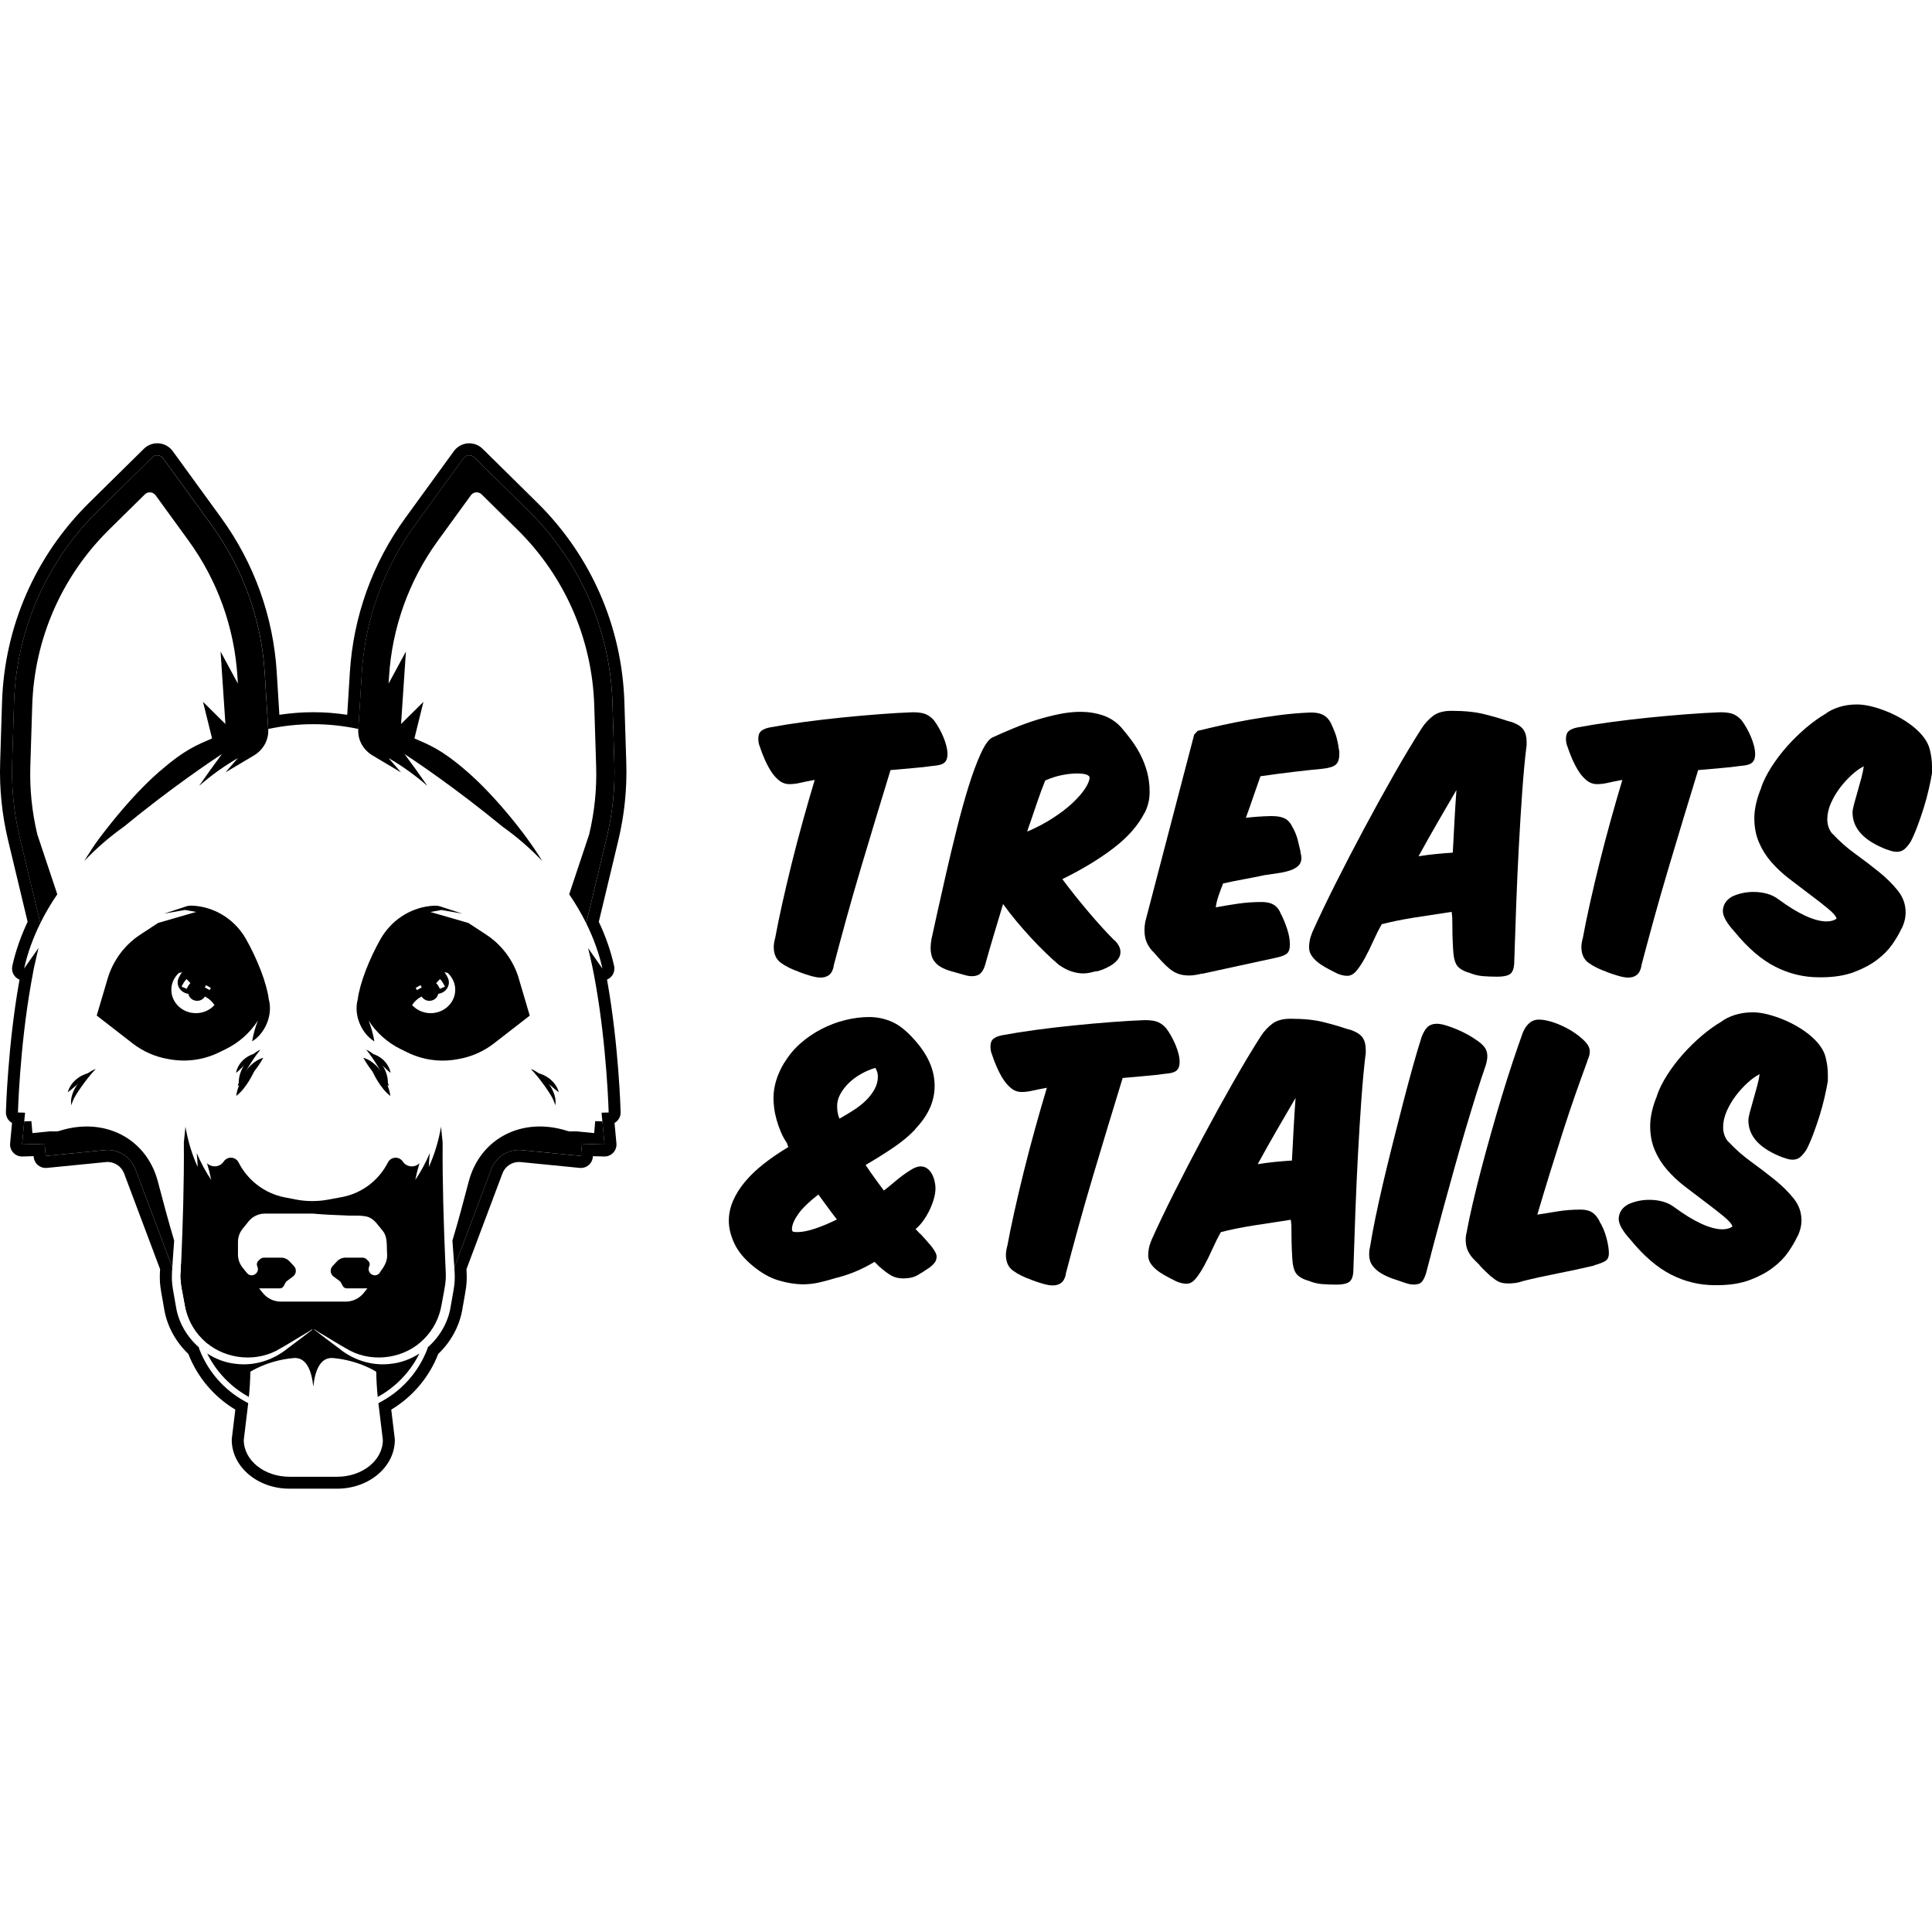 <?xml version="1.0" encoding="UTF-8"?><svg id="Layer_2" xmlns="http://www.w3.org/2000/svg" viewBox="0 0 800 800"><path d="m391.06,315.8c-.85.74-2.44,1.18-4.77,1.34-2.71.39-5.52.7-8.43.93s-5.95.5-9.12.81c-1.94,6.28-3.95,12.88-6.04,19.82-2.09,6.94-4.18,13.91-6.28,20.92-2.09,7.01-4.09,13.97-5.99,20.87-1.9,6.9-3.66,13.45-5.29,19.65l.12-.12c-.39,1.78-1.05,3.02-1.98,3.72-.93.7-2.09,1.05-3.49,1.05-1.09,0-2.44-.23-4.07-.7-1.63-.46-3.25-1.01-4.88-1.63h.12c-3.1-1.08-5.64-2.34-7.61-3.78-1.98-1.43-2.96-3.62-2.96-6.57,0-.93.19-2.17.58-3.72v.12c.7-3.87,1.65-8.52,2.85-13.95,1.2-5.42,2.54-11.1,4.01-17.03,1.47-5.93,3.04-11.9,4.71-17.9,1.67-6,3.27-11.57,4.82-16.68-2.25.39-4.18.78-5.81,1.16-1.63.39-3.18.58-4.65.58-1.63,0-3.08-.52-4.36-1.57-1.28-1.05-2.4-2.34-3.37-3.89-.97-1.55-1.82-3.18-2.56-4.88-.74-1.7-1.34-3.25-1.8-4.65l-.35-1.05v.12c-.31-.93-.46-1.9-.46-2.91,0-1.47.41-2.54,1.22-3.2.81-.66,1.99-1.14,3.54-1.45,4.11-.77,8.74-1.51,13.89-2.21,5.15-.7,10.4-1.32,15.75-1.86,5.35-.54,10.58-1.01,15.69-1.4,5.11-.39,9.72-.66,13.83-.81,2.48,0,4.34.29,5.58.87,1.24.58,2.33,1.42,3.25,2.5.7.93,1.38,1.98,2.04,3.14.66,1.16,1.26,2.38,1.8,3.66.54,1.28.97,2.54,1.28,3.78.31,1.24.46,2.4.46,3.49,0,1.55-.43,2.69-1.28,3.43Z"/><path d="m433.14,394.68c-1.94-1.86-3.93-3.89-5.99-6.1-2.05-2.21-4.09-4.51-6.1-6.92-2.02-2.4-3.91-4.84-5.7-7.32-1.32,4.42-2.6,8.68-3.84,12.79-1.24,4.11-2.44,8.25-3.6,12.44-.46,1.55-1.1,2.71-1.92,3.49-.81.77-2,1.16-3.55,1.16-.93,0-1.9-.16-2.91-.46-1.86-.54-3.64-1.05-5.35-1.51-1.71-.46-3.22-1.06-4.53-1.8-1.32-.74-2.36-1.72-3.14-2.96-.77-1.24-1.16-2.91-1.16-5,0-1.08.12-2.28.35-3.6.54-2.48,1.36-6.18,2.44-11.1,1.08-4.92,2.3-10.35,3.66-16.27,1.36-5.93,2.83-12.07,4.42-18.42,1.59-6.35,3.21-12.21,4.88-17.55,1.67-5.35,3.35-9.88,5.06-13.6,1.7-3.72,3.33-5.93,4.88-6.63,2.87-1.32,5.85-2.62,8.95-3.89,3.1-1.28,6.22-2.4,9.36-3.37,3.14-.97,6.24-1.76,9.3-2.38,3.06-.62,5.99-.93,8.78-.93,3.25,0,6.37.5,9.36,1.51,2.98,1.01,5.56,2.75,7.73,5.23,1.32,1.55,2.65,3.24,4.01,5.06,1.36,1.82,2.6,3.82,3.72,5.99,1.12,2.17,2.03,4.53,2.73,7.09.7,2.56,1.05,5.31,1.05,8.25,0,1.71-.17,3.24-.52,4.59-.35,1.36-.83,2.69-1.45,4.01v-.12c-2.71,5.35-7.03,10.29-12.96,14.82-5.93,4.53-13,8.82-21.21,12.84,1.55,2.09,3.24,4.28,5.06,6.57,1.82,2.29,3.68,4.55,5.58,6.8,1.9,2.25,3.78,4.4,5.64,6.45,1.86,2.05,3.6,3.89,5.23,5.52v-.12c1.7,1.63,2.56,3.29,2.56,5,0,1.16-.41,2.23-1.22,3.2-.81.97-1.78,1.78-2.91,2.44-1.12.66-2.25,1.2-3.37,1.63-1.12.43-2,.68-2.62.75l.12-.12c-.93.23-1.82.45-2.67.64-.85.19-1.78.29-2.79.29-1.47,0-3.06-.27-4.77-.81-1.71-.54-3.49-1.47-5.35-2.79-1.55-1.32-3.29-2.91-5.23-4.77Zm6.74-73.76c-2.25.43-4.61,1.18-7.09,2.27-1.09,2.71-2.15,5.6-3.2,8.66-1.05,3.06-2.15,6.3-3.31,9.71v-.12c-.16.46-.31.93-.46,1.4-.16.46-.31.97-.46,1.51,3.95-1.7,7.54-3.6,10.75-5.7,3.21-2.09,5.93-4.18,8.14-6.28,2.21-2.09,3.91-4.07,5.12-5.93,1.2-1.86,1.8-3.37,1.8-4.53v-.12c-.39-1.01-2.13-1.51-5.23-1.51-1.78,0-3.8.21-6.04.64Z"/><path d="m496.02,302.61c3.1-.77,6.49-1.57,10.17-2.38,3.68-.81,7.52-1.57,11.51-2.27,3.99-.7,8.08-1.32,12.26-1.86,4.18-.54,8.33-.89,12.44-1.05h.58c2.48,0,4.4.5,5.75,1.51,1.36,1.01,2.38,2.52,3.08,4.53v-.12c.77,1.78,1.32,3.25,1.63,4.42.31,1.16.58,2.4.81,3.72l-.12-.12c.31,1.01.46,2.05.46,3.14,0,2.09-.46,3.57-1.39,4.42-.93.85-2.67,1.44-5.23,1.74-4.03.39-8.18.83-12.44,1.34-4.26.5-8.8,1.1-13.6,1.8-.93,2.56-1.9,5.33-2.91,8.31-1.01,2.98-2.05,5.95-3.14,8.89,3.33-.39,6.7-.62,10.11-.7h.81c2.25,0,4.03.35,5.35,1.05,1.32.7,2.4,2.02,3.25,3.95v-.12c.93,1.78,1.59,3.47,1.98,5.06.39,1.59.77,3.2,1.16,4.82l-.12-.12c.31,1.16.46,2.09.46,2.79,0,1.32-.45,2.38-1.34,3.2-.89.81-2.05,1.45-3.49,1.92-1.43.47-3.1.83-5,1.1-1.9.27-3.86.56-5.87.87h.12c-2.95.62-5.81,1.18-8.6,1.69-2.79.51-5.54,1.07-8.25,1.69-.62,1.55-1.24,3.24-1.86,5.06-.62,1.82-1.01,3.43-1.16,4.82,2.94-.54,5.99-1.05,9.12-1.51,3.14-.46,6.45-.7,9.94-.7,2.09,0,3.78.41,5.06,1.22,1.28.81,2.27,2.15,2.96,4.01v-.12c.93,1.86,1.76,3.91,2.5,6.16.74,2.25,1.1,4.38,1.1,6.39,0,1.78-.43,3.02-1.28,3.72-.85.7-2.4,1.28-4.65,1.74-4.96,1.09-10.06,2.19-15.29,3.31-5.23,1.12-10.29,2.23-15.17,3.31l.12-.12c-2.17.54-3.99.81-5.46.81-1.71,0-3.2-.23-4.48-.7-1.28-.47-2.46-1.14-3.54-2.03-1.09-.89-2.19-1.94-3.31-3.14-1.12-1.2-2.34-2.58-3.66-4.13v.12c-1.08-1.16-1.94-2.44-2.56-3.84-.62-1.4-.93-3.1-.93-5.11,0-1.16.12-2.32.35-3.49l20.23-77.42,1.51-1.63Z"/><path d="m601.34,379.91l-.23-2.33c-5.27.78-10.44,1.57-15.52,2.38-5.08.81-9.55,1.73-13.43,2.73-1.24,2.17-2.42,4.52-3.55,7.03-1.12,2.52-2.27,4.84-3.43,6.97-1.16,2.13-2.33,3.89-3.49,5.29-1.16,1.4-2.44,2.09-3.84,2.09-1.24,0-2.6-.31-4.07-.93l-1.39-.7c-1.24-.62-2.48-1.28-3.72-1.98-1.24-.7-2.34-1.45-3.31-2.27-.97-.81-1.76-1.7-2.38-2.67-.62-.97-.93-2.07-.93-3.31,0-.85.1-1.78.29-2.79.19-1.01.56-2.17,1.1-3.49,2.64-5.89,5.83-12.57,9.59-20.05,3.76-7.48,7.71-15.09,11.86-22.84,4.14-7.75,8.29-15.27,12.44-22.55,4.14-7.28,7.96-13.64,11.45-19.06,1.32-2.01,2.89-3.7,4.71-5.06,1.82-1.35,4.32-2.03,7.5-2.03,5.35,0,9.82.45,13.43,1.34,3.6.89,6.76,1.8,9.47,2.73l2.09.58c2.4.85,4.03,1.92,4.88,3.2.85,1.28,1.28,2.93,1.28,4.94v1.28c0,.39-.04.78-.12,1.16v-.12c-.62,5.11-1.18,11.2-1.69,18.25-.5,7.05-.97,14.53-1.39,22.44-.43,7.9-.8,15.98-1.1,24.24-.31,8.25-.58,16.1-.81,23.54,0,2.48-.46,4.18-1.39,5.11-.93.93-2.83,1.39-5.7,1.39-2.17,0-4.18-.08-6.04-.23-1.86-.16-3.8-.66-5.81-1.51l.12.12c-2.4-.78-4.05-1.8-4.94-3.08-.89-1.28-1.41-3.47-1.57-6.57-.23-3.8-.35-8.21-.35-13.25Zm-5.87-39.7c-2.67,4.61-5.37,9.4-8.08,14.36,2.4-.39,4.77-.7,7.09-.93,2.33-.23,4.69-.42,7.09-.58.23-4.42.47-8.79.7-13.14.23-4.34.5-8.6.81-12.79-2.4,4.11-4.94,8.47-7.61,13.08Z"/><path d="m725.49,315.8c-.85.74-2.44,1.18-4.77,1.34-2.71.39-5.52.7-8.43.93s-5.95.5-9.12.81c-1.94,6.28-3.95,12.88-6.04,19.82-2.09,6.94-4.18,13.91-6.28,20.92-2.09,7.01-4.09,13.97-5.99,20.87-1.9,6.9-3.66,13.45-5.29,19.65l.12-.12c-.39,1.78-1.05,3.02-1.98,3.72s-2.09,1.05-3.49,1.05c-1.09,0-2.44-.23-4.07-.7-1.63-.46-3.25-1.01-4.88-1.63h.12c-3.1-1.08-5.64-2.34-7.61-3.78-1.98-1.43-2.96-3.62-2.96-6.57,0-.93.19-2.17.58-3.72v.12c.7-3.87,1.65-8.52,2.85-13.95,1.2-5.42,2.54-11.1,4.01-17.03,1.47-5.93,3.04-11.9,4.71-17.9,1.67-6,3.27-11.57,4.82-16.68-2.25.39-4.18.78-5.81,1.16-1.63.39-3.18.58-4.65.58-1.63,0-3.08-.52-4.36-1.57-1.28-1.05-2.4-2.34-3.37-3.89-.97-1.55-1.82-3.18-2.56-4.88-.74-1.7-1.34-3.25-1.8-4.65l-.35-1.05v.12c-.31-.93-.46-1.9-.46-2.91,0-1.47.41-2.54,1.22-3.2.81-.66,1.99-1.14,3.55-1.45,4.11-.77,8.74-1.51,13.89-2.21,5.15-.7,10.4-1.32,15.75-1.86,5.35-.54,10.58-1.01,15.69-1.4,5.12-.39,9.72-.66,13.83-.81,2.48,0,4.34.29,5.58.87,1.24.58,2.33,1.42,3.25,2.5.7.93,1.38,1.98,2.03,3.14.66,1.16,1.26,2.38,1.8,3.66.54,1.28.97,2.54,1.28,3.78.31,1.24.47,2.4.47,3.49,0,1.55-.43,2.69-1.28,3.43Z"/><path d="m717.35,371.19c2.71-1.24,5.62-1.86,8.72-1.86,2.01,0,3.91.25,5.7.76,1.78.5,3.37,1.3,4.77,2.38,4.11,3.02,7.83,5.29,11.16,6.8,3.33,1.51,6.2,2.27,8.6,2.27,1.78,0,3.18-.39,4.19-1.16-.16-.93-1.36-2.32-3.6-4.18-2.25-1.86-4.88-3.91-7.91-6.16-2.79-2.09-5.54-4.19-8.25-6.28-2.71-2.09-5.13-4.36-7.27-6.8-2.13-2.44-3.84-5.15-5.11-8.14-1.28-2.98-1.92-6.33-1.92-10.06s.97-8.1,2.91-12.67l-.12.12c.93-2.71,2.34-5.56,4.24-8.54,1.9-2.98,4.07-5.85,6.51-8.6,2.44-2.75,5.08-5.33,7.9-7.73,2.83-2.4,5.6-4.38,8.31-5.93l-.23.12c1.4-1.08,3.24-1.99,5.52-2.73,2.29-.74,4.78-1.1,7.5-1.1,1.86,0,3.93.29,6.22.87,2.28.58,4.61,1.38,6.97,2.38,2.36,1.01,4.63,2.21,6.8,3.6,2.17,1.4,4.03,2.87,5.58,4.42,2.4,2.4,3.91,4.84,4.53,7.32.62,2.48.93,4.81.93,6.98v2.91c-.31,1.86-.75,4.07-1.34,6.63-.58,2.56-1.28,5.13-2.09,7.73-.81,2.6-1.69,5.13-2.62,7.61-.93,2.48-1.86,4.61-2.79,6.39-.85,1.32-1.71,2.34-2.56,3.08-.85.74-1.94,1.1-3.25,1.1-1.09,0-2.37-.31-3.84-.93l.12.12c-9.69-3.64-14.53-8.79-14.53-15.46,0-.77.21-1.96.64-3.55.43-1.59.91-3.31,1.45-5.17.54-1.86,1.06-3.74,1.57-5.64.5-1.9.83-3.51.99-4.82-.08.08-.16.12-.23.12l-.12.12c-1.4.7-2.95,1.82-4.65,3.37-1.71,1.55-3.31,3.31-4.82,5.29-1.51,1.98-2.77,4.11-3.78,6.39-1.01,2.29-1.51,4.52-1.51,6.68,0,2.4.74,4.46,2.21,6.16v-.12c2.79,3.02,5.93,5.79,9.42,8.31,3.49,2.52,6.76,5.02,9.82,7.5,3.06,2.48,5.66,5.06,7.79,7.73,2.13,2.67,3.2,5.68,3.2,9.01,0,2.25-.58,4.53-1.74,6.86v-.12c-.93,2.02-2.19,4.17-3.78,6.45-1.59,2.29-3.68,4.42-6.28,6.39-2.6,1.98-5.74,3.66-9.42,5.06-3.68,1.4-8.04,2.13-13.08,2.21h-1.51c-6.35,0-12.4-1.45-18.13-4.36-5.74-2.91-11.35-7.73-16.86-14.47-3.25-3.56-4.88-6.43-4.88-8.6v-.23c.16-2.48,1.39-4.38,3.72-5.7l.23-.12Z"/><path d="m362.11,522.51c-2.56,1.55-5.23,2.91-8.02,4.07s-5.7,2.09-8.72,2.79h.12c-2.02.62-4.13,1.18-6.33,1.69-2.21.5-4.52.76-6.92.76-3.25-.08-6.61-.64-10.05-1.69-3.45-1.05-6.96-3.04-10.52-5.99-3.57-2.94-6.1-6.04-7.61-9.3-1.51-3.25-2.27-6.35-2.27-9.3s.6-5.68,1.8-8.43c1.2-2.75,2.89-5.41,5.06-7.96,2.17-2.56,4.77-5.02,7.79-7.38,3.02-2.36,6.35-4.63,10-6.8-.31-.77-.51-1.32-.58-1.63-1.01-1.47-1.86-3.04-2.56-4.71-.7-1.67-1.28-3.33-1.74-5-.46-1.67-.8-3.25-.99-4.77-.19-1.51-.29-2.89-.29-4.13,0-4.96,1.55-9.96,4.65-15v.12c1.7-2.87,3.87-5.46,6.51-7.79,2.63-2.33,5.52-4.3,8.66-5.93s6.41-2.87,9.82-3.72c3.41-.85,6.74-1.28,10-1.28s6.39.66,9.42,1.98c3.02,1.32,6.16,3.84,9.42,7.56,5.5,6.12,8.25,12.44,8.25,18.95s-2.71,12.36-8.14,18.02h.12c-2.48,2.64-5.56,5.19-9.24,7.67-3.68,2.48-7.46,4.84-11.33,7.09,1.24,1.86,2.48,3.64,3.72,5.35,1.24,1.71,2.52,3.45,3.84,5.23,1.24-.93,2.54-1.98,3.89-3.14,1.35-1.16,2.71-2.25,4.07-3.25,1.36-1.01,2.65-1.86,3.89-2.56,1.24-.7,2.36-1.05,3.37-1.05s1.9.27,2.67.81c.77.54,1.41,1.26,1.92,2.15.5.89.89,1.88,1.16,2.96.27,1.09.41,2.13.41,3.14,0,1.39-.23,2.89-.7,4.48-.46,1.59-1.09,3.18-1.86,4.77-.78,1.59-1.67,3.06-2.67,4.42-1.01,1.36-2.02,2.42-3.02,3.2l1.98,2.09v-.12c.77.85,1.55,1.71,2.32,2.56.77.85,1.49,1.69,2.15,2.5.66.81,1.2,1.61,1.63,2.38.42.78.64,1.43.64,1.98,0,1.01-.29,1.88-.87,2.62-.58.74-1.42,1.49-2.5,2.27l.12-.12c-1.55,1.09-3.1,2.07-4.65,2.96-1.55.89-3.53,1.34-5.93,1.34-1.78,0-3.37-.37-4.77-1.1-1.39-.74-3.18-2.07-5.35-4.01l-1.74-1.74Zm-24.93-13.66c2.75-.89,5.87-2.19,9.36-3.89-1.39-1.78-2.69-3.51-3.89-5.17-1.2-1.67-2.46-3.39-3.78-5.17-3.8,2.95-6.53,5.58-8.2,7.9-1.67,2.33-2.58,4.34-2.73,6.04v.23c0,.7.15,1.1.46,1.22.31.12.93.17,1.86.17,1.86,0,4.16-.44,6.92-1.34Zm9.65-48.36c.12.89.37,1.8.76,2.73,1.94-1.08,3.87-2.25,5.81-3.49,1.94-1.24,3.64-2.58,5.11-4.01,1.47-1.43,2.67-2.98,3.6-4.65.93-1.67,1.4-3.43,1.4-5.29,0-1.24-.35-2.44-1.05-3.6-2.09.62-4.09,1.47-5.99,2.56-1.9,1.09-3.57,2.32-5,3.72-1.43,1.39-2.6,2.91-3.49,4.53-.89,1.63-1.34,3.25-1.34,4.88,0,.85.06,1.73.17,2.62Z"/><path d="m487.19,443.29c-.85.74-2.44,1.18-4.77,1.34-2.71.39-5.52.7-8.43.93s-5.95.5-9.12.81c-1.94,6.28-3.95,12.88-6.04,19.82-2.09,6.94-4.18,13.91-6.28,20.92-2.09,7.01-4.09,13.97-5.99,20.87-1.9,6.9-3.66,13.45-5.29,19.64l.12-.12c-.39,1.78-1.05,3.02-1.98,3.72-.93.7-2.09,1.05-3.49,1.05-1.09,0-2.44-.23-4.07-.7-1.63-.47-3.25-1.01-4.88-1.63h.12c-3.1-1.08-5.64-2.34-7.61-3.78-1.98-1.43-2.96-3.62-2.96-6.57,0-.93.19-2.17.58-3.72v.12c.7-3.87,1.65-8.52,2.85-13.95,1.2-5.42,2.54-11.1,4.01-17.03,1.47-5.93,3.04-11.89,4.71-17.9,1.67-6,3.27-11.57,4.82-16.68-2.25.39-4.18.78-5.81,1.16-1.63.39-3.18.58-4.65.58-1.63,0-3.08-.52-4.36-1.57-1.28-1.05-2.4-2.34-3.37-3.89-.97-1.55-1.82-3.18-2.56-4.88-.74-1.7-1.34-3.25-1.8-4.65l-.35-1.05v.12c-.31-.93-.46-1.9-.46-2.91,0-1.47.41-2.54,1.22-3.2.81-.66,1.99-1.14,3.54-1.45,4.11-.77,8.74-1.51,13.89-2.21,5.15-.7,10.4-1.32,15.75-1.86,5.35-.54,10.58-1.01,15.69-1.4,5.11-.39,9.72-.66,13.83-.81,2.48,0,4.34.29,5.58.87,1.24.58,2.33,1.42,3.25,2.5.7.93,1.38,1.98,2.04,3.14.66,1.16,1.26,2.38,1.8,3.66.54,1.28.97,2.54,1.28,3.78.31,1.24.46,2.4.46,3.49,0,1.55-.43,2.69-1.28,3.43Z"/><path d="m534.73,507.4l-.23-2.32c-5.27.78-10.44,1.57-15.52,2.38-5.08.81-9.55,1.73-13.43,2.73-1.24,2.17-2.42,4.52-3.54,7.03-1.12,2.52-2.27,4.84-3.43,6.97-1.16,2.13-2.33,3.89-3.49,5.29s-2.44,2.09-3.84,2.09c-1.24,0-2.6-.31-4.07-.93l-1.4-.7c-1.24-.62-2.48-1.28-3.72-1.98-1.24-.7-2.34-1.45-3.31-2.27-.97-.81-1.76-1.7-2.38-2.67-.62-.97-.93-2.07-.93-3.31,0-.85.1-1.78.29-2.79.19-1.01.56-2.17,1.1-3.49,2.63-5.89,5.83-12.57,9.59-20.05,3.76-7.48,7.71-15.09,11.86-22.84,4.14-7.75,8.29-15.27,12.44-22.55,4.15-7.28,7.96-13.64,11.45-19.06,1.32-2.01,2.89-3.7,4.71-5.06,1.82-1.36,4.32-2.03,7.5-2.03,5.35,0,9.82.45,13.43,1.34,3.6.89,6.76,1.8,9.47,2.73l2.09.58c2.4.85,4.03,1.92,4.88,3.2.85,1.28,1.28,2.93,1.28,4.94v1.28c0,.39-.04.78-.12,1.16v-.12c-.62,5.12-1.18,11.2-1.69,18.25-.5,7.05-.97,14.53-1.39,22.44-.43,7.9-.8,15.98-1.1,24.24-.31,8.25-.58,16.1-.81,23.54,0,2.48-.47,4.18-1.4,5.11-.93.93-2.83,1.4-5.7,1.4-2.17,0-4.18-.08-6.04-.23-1.86-.16-3.8-.66-5.81-1.51l.12.12c-2.4-.78-4.05-1.8-4.94-3.08-.89-1.28-1.42-3.47-1.57-6.57-.23-3.8-.35-8.21-.35-13.25Zm-5.87-39.7c-2.67,4.61-5.37,9.4-8.08,14.36,2.4-.39,4.77-.7,7.09-.93s4.69-.43,7.09-.58c.23-4.42.46-8.79.7-13.14.23-4.34.5-8.6.81-12.79-2.4,4.11-4.94,8.47-7.61,13.08Z"/><path d="m611.57,430.79c1.55,1.09,2.65,2.11,3.31,3.08.66.97.99,2.11.99,3.43,0,1.16-.23,2.48-.7,3.95-1.16,3.33-2.44,7.23-3.84,11.68-1.39,4.46-2.85,9.22-4.36,14.3-1.51,5.08-3.02,10.33-4.53,15.75-1.51,5.43-2.98,10.75-4.42,15.98-1.44,5.23-2.79,10.27-4.07,15.11-1.28,4.84-2.42,9.2-3.43,13.08-.54,1.71-1.14,2.92-1.8,3.66-.66.74-1.76,1.1-3.31,1.1-.39,0-.85-.04-1.39-.12-.54-.08-1.16-.23-1.86-.46-1.86-.62-3.68-1.24-5.46-1.86-1.78-.62-3.41-1.38-4.88-2.27-1.47-.89-2.65-1.96-3.54-3.2-.89-1.24-1.34-2.75-1.34-4.53,0-.77.04-1.41.12-1.92.08-.5.19-1.1.35-1.8.46-3.02,1.16-6.8,2.09-11.33.93-4.53,2.02-9.43,3.25-14.71,1.24-5.27,2.58-10.75,4.01-16.45,1.43-5.7,2.85-11.24,4.24-16.62,1.39-5.39,2.75-10.44,4.07-15.17,1.32-4.73,2.52-8.76,3.6-12.09.77-2.01,1.63-3.43,2.56-4.24s2.17-1.22,3.72-1.22c1.01,0,2.23.21,3.66.64,1.43.43,2.94.97,4.53,1.63,1.59.66,3.12,1.39,4.59,2.21,1.47.81,2.79,1.65,3.95,2.5l-.12-.12Z"/><path d="m660.16,524.02c-4.88,1.16-9.9,2.25-15.05,3.25-5.15,1.01-10.05,2.09-14.71,3.25h.12c-1.16.39-2.23.64-3.2.76-.97.12-1.88.17-2.73.17-1.78,0-3.18-.27-4.19-.81-1.01-.54-1.94-1.2-2.79-1.98v.12c-.85-.77-1.67-1.53-2.44-2.27-.78-.74-1.63-1.61-2.56-2.62h.12l-2.33-2.32c-1.08-1.08-1.94-2.29-2.56-3.6-.62-1.32-.93-2.87-.93-4.65,0-.54.04-1.1.12-1.69.08-.58.23-1.26.47-2.03l-.12.23c.62-3.33,1.43-7.17,2.44-11.51,1.01-4.34,2.15-8.95,3.43-13.83,1.28-4.88,2.65-9.94,4.13-15.17,1.47-5.23,2.96-10.35,4.48-15.34,1.51-5,3.02-9.76,4.53-14.3,1.51-4.53,2.92-8.62,4.24-12.26,1.55-3.49,3.72-5.23,6.51-5.23,1.86,0,4.01.43,6.45,1.28,2.44.85,4.75,1.94,6.92,3.25,2.17,1.32,4.01,2.73,5.52,4.24,1.51,1.51,2.27,2.96,2.27,4.36,0,.62-.08,1.22-.23,1.8-.16.58-.43,1.3-.81,2.15l.12-.12c-1.55,4.18-3.22,8.82-5,13.89-1.78,5.08-3.57,10.4-5.35,15.98-1.78,5.58-3.57,11.26-5.35,17.03-1.78,5.77-3.49,11.41-5.12,16.91,2.94-.46,5.83-.93,8.66-1.39,2.83-.46,5.95-.7,9.36-.7,1.94,0,3.5.39,4.71,1.16,1.2.78,2.27,2.09,3.2,3.95l-.12-.12c1.24,2.02,2.19,4.28,2.85,6.8.66,2.52.99,4.63.99,6.33,0,1.39-.43,2.4-1.28,3.02-.85.62-2.4,1.24-4.65,1.86l-.12.12Z"/><path d="m674.22,498.68c2.71-1.24,5.62-1.86,8.72-1.86,2.01,0,3.91.25,5.7.76,1.78.5,3.37,1.3,4.77,2.38,4.11,3.02,7.83,5.29,11.16,6.8,3.33,1.51,6.2,2.27,8.6,2.27,1.78,0,3.18-.39,4.18-1.16-.16-.93-1.36-2.33-3.6-4.19-2.25-1.86-4.88-3.91-7.9-6.16-2.79-2.09-5.54-4.18-8.25-6.28-2.71-2.09-5.13-4.36-7.26-6.8-2.13-2.44-3.84-5.15-5.12-8.14-1.28-2.98-1.92-6.33-1.92-10.06s.97-8.1,2.91-12.67l-.12.12c.93-2.71,2.34-5.56,4.24-8.54,1.9-2.98,4.07-5.85,6.51-8.6,2.44-2.75,5.07-5.33,7.9-7.73,2.83-2.4,5.6-4.38,8.31-5.93l-.23.12c1.39-1.08,3.23-1.99,5.52-2.73,2.29-.74,4.78-1.1,7.5-1.1,1.86,0,3.93.29,6.22.87,2.29.58,4.61,1.38,6.97,2.38,2.36,1.01,4.63,2.21,6.8,3.6,2.17,1.39,4.03,2.87,5.58,4.42,2.4,2.4,3.91,4.84,4.53,7.32.62,2.48.93,4.81.93,6.98v2.91c-.31,1.86-.76,4.07-1.34,6.63-.58,2.56-1.28,5.13-2.09,7.73-.81,2.6-1.69,5.13-2.62,7.61-.93,2.48-1.86,4.61-2.79,6.39-.85,1.32-1.71,2.34-2.56,3.08-.85.74-1.94,1.1-3.25,1.1-1.09,0-2.37-.31-3.84-.93l.12.12c-9.69-3.64-14.53-8.79-14.53-15.46,0-.77.21-1.96.64-3.54.42-1.59.91-3.31,1.45-5.17.54-1.86,1.06-3.74,1.57-5.64.5-1.9.83-3.5.99-4.82-.08.08-.16.12-.23.12l-.12.12c-1.39.7-2.95,1.82-4.65,3.37-1.71,1.55-3.31,3.31-4.82,5.29-1.51,1.98-2.77,4.11-3.78,6.39-1.01,2.29-1.51,4.51-1.51,6.68,0,2.4.74,4.46,2.21,6.16v-.12c2.79,3.02,5.93,5.79,9.42,8.31,3.49,2.52,6.76,5.02,9.82,7.5,3.06,2.48,5.66,5.06,7.79,7.73,2.13,2.67,3.2,5.68,3.2,9.01,0,2.25-.58,4.53-1.74,6.86v-.12c-.93,2.02-2.19,4.17-3.78,6.45-1.59,2.29-3.68,4.42-6.28,6.39-2.6,1.98-5.74,3.66-9.42,5.06-3.68,1.4-8.04,2.13-13.08,2.21h-1.51c-6.36,0-12.4-1.45-18.13-4.36-5.74-2.91-11.35-7.73-16.86-14.47-3.25-3.56-4.88-6.43-4.88-8.6v-.23c.16-2.48,1.4-4.38,3.72-5.7l.23-.12Z"/><path d="m64.02,326.22c-11.62,6.71-20.29,16.71-26.42,26l31.9-28.06c3.83-3.37,10.64-8.64,19.19-14.95-1.13.49-2.25,1.02-3.36,1.55-5.15,3.47-11.04,9.54-21.31,15.47Z"/><path d="m221.85,444.15c2.19.4,4.2,1.3,5.93,2.7,1.71,1.41,3.04,3.27,3.62,5.44-.93-.64-1.71-1.34-2.5-2.01-2.24-2.07-5.01-3.83-7.05-6.12h0Z"/><path d="m219.8,442.63c5.12,1.77,11.26,9.45,10.11,15.05-.78-3.02-2.61-5.41-4.32-7.93-1.8-2.5-3.62-4.87-5.79-7.12h0Z"/><path d="m37.61,444.15c-2.04,2.29-4.81,4.05-7.05,6.12-.79.67-1.57,1.37-2.5,2.01.58-2.16,1.91-4.02,3.62-5.44,1.73-1.4,3.73-2.3,5.93-2.7h0Z"/><path d="m39.66,442.63c-2.17,2.25-3.99,4.62-5.79,7.12-1.71,2.52-3.54,4.91-4.32,7.93-1.15-5.6,4.98-13.28,10.11-15.05h0Z"/><path d="m129.73,502.54c6.48-.58,12.95-.77,19.43-.89,2.93-.19,6.03,1.03,7.9,3.33,0,0,1.03,1.28,1.03,1.28.62.82,1.44,1.74,2.03,2.61,2.07,2.86,1.48,6.63,1.38,9.92.02,2.2-.76,4.58-2.3,6.21-.94.97-3.16,3.58-1.32,1.02,1.64-2.13,2.71-4.48,2.38-7.23-.2-2.9.28-6.48-1.62-8.91-.49-.67-1.44-1.77-1.99-2.47-1.17-1.55-2.66-3.05-4.57-3.6-3.03-.76-6.29-.28-9.4-.54-4.32-.14-8.64-.34-12.96-.73h0Z"/><path d="m153.4,436.14c2.04.45,3.86,1.39,5.38,2.81,1.49,1.44,2.59,3.26,2.96,5.32-.85-.64-1.54-1.33-2.23-1.99l-2.02-1.96c-1.27-1.24-3.04-2.7-4.08-4.18h0Z"/><path d="m151.61,434.62c4.9,2.08,10,9.66,8.82,15.05-.76-2.9-2.31-5.3-3.8-7.83-1.56-2.51-3.11-4.91-5.02-7.23h0Z"/><path d="m150.43,438c4.01,1.13,6.84,4.51,8.97,7.89.67,1.16,1.27,2.38,1.62,3.78-2.44-1.32-4.31-3.15-6.09-5.17-1.77-2.03-3.14-4.12-4.5-6.51h0Z"/><path d="m152.86,440.29c3.82,1.86,6.11,5.7,7.72,9.45.49,1.28.9,2.6,1.04,4.07-2.23-1.74-3.81-3.9-5.28-6.22-1.45-2.33-2.51-4.67-3.49-7.3h0Z"/><path d="m106.06,436.14c-1.03,1.48-2.81,2.94-4.08,4.18,0,0-2.02,1.96-2.02,1.96-.69.66-1.39,1.35-2.23,1.99.37-2.06,1.46-3.88,2.96-5.32,1.52-1.42,3.34-2.37,5.38-2.81h0Z"/><path d="m107.85,434.62c-1.91,2.31-3.46,4.72-5.02,7.23-1.49,2.53-3.04,4.92-3.8,7.83-1.18-5.39,3.92-12.97,8.82-15.05h0Z"/><path d="m109.02,438c-1.36,2.38-2.73,4.48-4.5,6.51-1.78,2.02-3.65,3.84-6.09,5.17.35-1.4.94-2.62,1.62-3.78,2.14-3.38,4.96-6.76,8.97-7.89h0Z"/><path d="m106.6,440.29c-.98,2.62-2.03,4.96-3.49,7.3-1.47,2.32-3.05,4.48-5.28,6.22.14-1.46.55-2.79,1.04-4.07,1.62-3.75,3.9-7.6,7.72-9.45h0Z"/><path d="m194.31,188.52c.74,0,1.48.28,2.06.85l22.59,22.27c21.3,21.01,33.71,49.41,34.65,79.32l.78,25.02c.32,10.37-.74,20.74-3.16,30.82l-8.51,35.47c3.02,6.09,5.32,12.4,6.73,18.8-1.97-2.86-3.94-5.68-5.93-8.47.01.04.02.09.03.13.18.71.35,1.43.52,2.15,0,.04.02.07.03.11.37,1.59.73,3.2,1.07,4.81.01.06.02.11.04.17.03.15.06.3.09.45.03.14.06.27.09.41.44,2.17.86,4.36,1.24,6.55,0,0,0,0,0,0,4.69,26.49,5.41,53.28,5.41,53.28l-2.95.08,1.23,13.18-9.35-.29-.43,5.03-24.45-2.42c-.41-.04-.81-.06-1.21-.06-5.06,0-9.65,3.13-11.46,7.94l-15.29,40.69c.17,2.44.3,4.93-.02,7.36-.34,2.66-1.06,6.08-1.47,8.71-1.01,6.61-4.55,12.66-9.53,17.03l-.02.32-.23.59c-3.52,9.08-10.11,16.64-18.63,21.35l-1.54.85,1.84,15.23c0,8.42-8.46,15.24-18.89,15.24h-19.81c-10.43,0-18.89-6.82-18.89-15.24l1.84-15.23-1.54-.85c-8.52-4.72-15.11-12.27-18.63-21.35l-.23-.59v-.31c-5-4.37-8.54-10.42-9.55-17.04-.4-2.64-1.13-6.03-1.47-8.71-.32-2.43-.19-4.92-.02-7.36l-15.29-40.69c-1.81-4.81-6.4-7.94-11.46-7.94-.4,0-.81.02-1.21.06l-24.45,2.42-.43-5.03-9.35.29,1.23-13.18-2.95-.08s.72-26.8,5.41-53.28c0,0,0,0,0,0,.18-1.04.38-2.09.57-3.13.33-2.05.75-4.1,1.25-6.14.23-1.05.46-2.09.71-3.13,0-.04.02-.07.03-.11.17-.72.34-1.44.52-2.15.02-.08.04-.15.06-.23-2.01,2.82-4.01,5.68-6,8.57,1.41-6.39,3.71-12.71,6.73-18.8l-8.51-35.47c-2.42-10.09-3.48-20.45-3.16-30.82l.78-25.02c.94-29.91,13.34-58.31,34.65-79.32l22.59-22.27c.58-.57,1.32-.85,2.06-.85.9,0,1.8.41,2.38,1.21l20.09,27.65c13.02,17.92,20.67,39.18,22.04,61.29l1.44,23.2c6.25-1.33,12.46-1.99,18.68-1.99,6.2,0,12.41.66,18.64,1.98l1.44-23.19c1.37-22.11,9.01-43.37,22.04-61.29l20.09-27.65c.58-.8,1.48-1.21,2.38-1.21m0-4.96h0c-2.52,0-4.91,1.22-6.4,3.26l-20.09,27.65c-13.6,18.71-21.54,40.81-22.98,63.9l-1.09,17.62c-4.69-.71-9.39-1.07-14.03-1.07-4.66,0-9.37.36-14.07,1.07l-1.09-17.62c-1.43-23.09-9.38-45.19-22.97-63.9l-20.09-27.65c-1.48-2.04-3.87-3.26-6.4-3.26-2.09,0-4.06.81-5.55,2.28l-22.59,22.27C14.65,230.11,1.82,259.47.84,290.8l-.78,25.02c-.34,10.81.77,21.62,3.29,32.14l8.09,33.74c-2.87,6.06-5,12.21-6.34,18.29-.51,2.32.69,4.68,2.87,5.62.04.02.08.03.11.05-.05.28-.1.57-.15.85-4.7,26.55-5.45,52.91-5.48,54.02-.05,1.9.98,3.59,2.53,4.46l-.79,8.47c-.13,1.42.35,2.82,1.33,3.86.94,1,2.25,1.56,3.62,1.56.05,0,.1,0,.15,0l4.64-.14.03.34c.11,1.32.75,2.55,1.77,3.4.9.74,2.02,1.15,3.17,1.15.16,0,.33,0,.49-.02l24.45-2.42c.24-.02.48-.04.72-.04,3.01,0,5.75,1.9,6.82,4.72l14.91,39.68c-.14,2.31-.21,4.75.13,7.26.21,1.64.54,3.47.87,5.24.23,1.28.46,2.5.62,3.55,1.09,7.15,4.65,13.85,10.07,19.02,3.74,9.63,10.62,17.77,19.46,23.07l-1.44,11.94c-.02.2-.04.4-.04.59,0,11.14,10.7,20.21,23.86,20.21h19.81c13.16,0,23.86-9.07,23.86-20.21,0-.2-.01-.4-.04-.59l-1.44-11.94c8.84-5.3,15.72-13.44,19.46-23.07,5.42-5.17,8.98-11.87,10.07-19.01.15-.98.36-2.11.58-3.31.34-1.87.69-3.8.91-5.52.33-2.48.26-4.92.12-7.23l14.91-39.68c1.06-2.83,3.8-4.72,6.82-4.72.24,0,.48.01.72.04l24.45,2.42c.16.02.33.02.49.02,1.15,0,2.28-.4,3.17-1.15,1.02-.85,1.66-2.07,1.77-3.4l.03-.34,4.64.14c.05,0,.1,0,.15,0,1.37,0,2.68-.56,3.62-1.56.98-1.04,1.46-2.44,1.33-3.86l-.79-8.47c1.55-.87,2.58-2.56,2.53-4.46-.03-1.11-.78-27.47-5.48-54.02-.05-.29-.1-.58-.16-.87.02-.01.05-.02.07-.03,2.18-.95,3.38-3.3,2.87-5.62-1.34-6.08-3.47-12.23-6.34-18.29l8.09-33.74c2.52-10.52,3.63-21.33,3.29-32.14l-.78-25.02c-.98-31.32-13.81-60.69-36.12-82.69l-22.59-22.27c-1.49-1.47-3.46-2.28-5.55-2.28h0Z"/><path d="m119,558.41c-5.85,4.78-13.59,7.27-21.17,6.34-4.33-.41-8.43-1.95-12.03-4.28,3.74,7.53,9.69,13.78,17.1,17.89l.15.08c.36-3.48.56-6.97.61-10.46v.03s7.13-4.71,17.88-5.67c5.55-.49,7.55,5.7,8.19,11.82.64-6.11,2.64-12.31,8.19-11.82,10.75.96,17.87,5.67,17.87,5.67v-.03c.06,3.49.26,6.98.62,10.46l.15-.08c7.41-4.1,13.36-10.35,17.1-17.89-3.6,2.32-7.7,3.86-12.03,4.28-7.57.92-15.32-1.56-21.17-6.34-3.38-2.54-7.15-5.31-10.45-7.92h-.57c-3.3,2.61-7.06,5.39-10.45,7.92Z"/><path d="m75.06,523.09s0-.03-.01-.04c0,.09,0,.18-.01.27l-.2,4.32c-.13,2.83.4,5.43.94,8.26l.79,4.29c.86,5.42,3.43,10.43,7.3,14.28.71.73,1.49,1.4,2.28,2.03"/><path d="m71.44,523.12c.22-3.14.44-6.27.68-9.41-2.42-8.08-4.59-16.24-6.73-24.4-4.72-18-22.2-26.98-40.85-21.02-1.27.41-2.69.07-4.02.2l-7.1.7-.42-4.95-2.97.09-.89,9.58,9.35-.29.43,5.03,24.45-2.42c5.52-.55,10.72,2.69,12.68,7.88l15.29,40.69c.04-.57.08-1.13.12-1.69Z"/><path d="m249.43,464.33l-2.97-.09-.42,4.95-7.1-.7c-1.33-.13-2.75.21-4.02-.2-18.64-5.97-36.13,3.01-40.85,21.02-2.14,8.16-4.31,16.32-6.73,24.4.23,3.14.46,6.27.68,9.41.04.56.08,1.12.12,1.69l15.29-40.69c1.95-5.2,7.15-8.43,12.68-7.88l24.45,2.42.43-5.03,9.35.29-.89-9.58Z"/><path d="m184.61,527.64l-.2-4.32c-.69-16.74-1.25-33.47-1.12-50.24l-.67-6.53c-1,6.05-2.94,12.12-5.06,16.67.06-1.93.2-3.85.41-5.75-1.78,4.16-3.91,8.05-6.01,11.1.47-2.35,1.06-4.65,1.74-6.91-1.93,1.92-5.26,1.76-6.92-.69-1.53-2.27-4.9-2.06-6.15.38h0c-3.84,7.52-10.88,12.81-19.09,14.34l-5.61,1.04c-4.48.83-9.07.82-13.55-.06l-4.52-.88c-8.2-1.6-15.23-6.92-19.07-14.45h0c-1.25-2.45-4.62-2.66-6.15-.38-1.66,2.45-4.99,2.61-6.92.69.68,2.27,1.27,4.57,1.74,6.91-2.09-3.04-4.23-6.94-6.01-11.1.21,1.9.35,3.82.41,5.75-2.12-4.54-4.06-10.61-5.06-16.67l-.67,6.53c.13,16.77-.42,33.5-1.12,50.24l-.2,4.32c-.13,2.83.4,5.43.94,8.26l.79,4.29c.86,5.42,3.43,10.43,7.3,14.28,7.75,7.95,20.69,9.95,30.58,4.84,4.43-2.41,8.93-5.33,13.36-7.89l1.36-.93.13.09c.05-.03.1-.06.15-.09-.04.03-.09.07-.13.1l.41.28.41-.28s-.09-.07-.13-.1c.05.03.1.06.15.09l.13-.09,1.36.93c4.43,2.56,8.93,5.49,13.36,7.89,9.88,5.11,22.83,3.11,30.58-4.85,3.87-3.85,6.43-8.86,7.3-14.28l.79-4.29c.54-2.83,1.06-5.43.94-8.26Zm-23.72-8.18c0,1.95-.66,3.85-1.88,5.38l-1.52,1.91c-.17.22-.35.41-.53.6-1.9,1.89-5.05-.17-4.17-2.7l.19-.54c.24-.68.07-1.43-.44-1.93l-.67-.67c-.48-.48-1.13-.75-1.81-.75h-6.98c-1.34,0-2.62.56-3.53,1.53l-1.84,1.97c-.5.54-.78,1.25-.78,1.98,0,.92.44,1.79,1.17,2.33l2.54,1.88c.22.16.4.37.53.62l.77,1.43c.33.61.96.99,1.65.99h8.53l-1.49,1.87c-1.81,2.28-4.57,3.61-7.48,3.61h-26.87c-2.91,0-5.66-1.33-7.48-3.61l-1.49-1.87h8.53c.69,0,1.32-.38,1.65-.99l.77-1.43c.13-.24.31-.45.53-.62l2.54-1.88c.74-.55,1.17-1.41,1.17-2.33,0-.74-.28-1.44-.78-1.98l-1.84-1.97c-.91-.98-2.19-1.53-3.53-1.53h-6.98c-.68,0-1.33.27-1.81.75l-.67.67c-.5.51-.67,1.26-.44,1.93l.19.54c.88,2.53-2.27,4.58-4.17,2.7-.18-.18-.36-.38-.53-.6l-1.52-1.91c-1.22-1.53-1.88-3.42-1.88-5.38v-5.22c0-1.97.67-3.88,1.91-5.41l2.48-3.08c1.64-2.03,4.11-3.22,6.72-3.22h40.11c2.61,0,5.08,1.18,6.72,3.22l2.48,3.08c1.24,1.53,1.91,3.44,1.91,5.41v5.22Z"/><path d="m214.86,405.25c-2.22-7.52-7.05-14-13.61-18.29l-7.31-4.78-15.74-4.55,4.61-.82,8.6,1.5-9.39-3.07c-.89-.29-2.37-.27-4.08-.06-8.54,1-16.07,6.14-20.33,13.61-4.71,8.27-8.67,18.47-9.48,25.04h0c-1.74,6.28,1.37,13.99,6.9,17.41-.51-3.01-1.31-5.86-2.37-8.6,3.23,4.99,7.74,9.05,13.11,11.7l2.91,1.43c6.28,3.09,13.39,4.11,20.28,2.91l.98-.17c5.31-.93,10.31-3.14,14.57-6.44l14.85-11.52-4.52-15.28Zm-32.67.17c1.26,1.2,2.03,3.07,2.06,3.15l-2.12.87s-.62-1.5-1.52-2.36l1.58-1.66Zm-7.55,3.43l-1.99,1.13-.52-.91,1.99-1.13.52.91Zm10.75-5.97c1.91,1.76,3.11,4.23,3.11,6.96,0,5.35-4.55,9.69-10.17,9.69-3.07,0-5.81-1.3-7.68-3.35.93-1.47,2.27-2.71,3.95-3.55.64,1.07,1.83,1.79,3.21,1.79,1.82,0,3.33-1.25,3.64-2.9,3.21-.4,5.38-3.59,4.01-6.59-.03-.06-.05-.11-.08-.17-.37-.78-.82-1.51-1.33-2.19"/><path d="m40.07,420.53l14.85,11.52c4.26,3.3,9.26,5.52,14.57,6.44l.98.17c6.9,1.2,14,.18,20.28-2.91l2.91-1.43c5.38-2.65,9.88-6.71,13.11-11.7-1.06,2.74-1.86,5.59-2.37,8.6,5.53-3.42,8.64-11.13,6.9-17.41h0c-.8-6.57-4.77-16.78-9.48-25.04-4.25-7.47-11.79-12.6-20.33-13.61-1.72-.2-3.19-.23-4.08.06l-9.39,3.07,8.6-1.5,4.61.82-15.74,4.55-7.31,4.78c-6.56,4.29-11.39,10.77-13.61,18.29l-4.52,15.28Zm38.77-13.45c-.9.86-1.52,2.34-1.52,2.36l-2.12-.87c.03-.08.8-1.95,2.06-3.15l1.58,1.66Zm6.49.86l1.99,1.13-.52.91-1.99-1.13.52-.91Zm-9.93-5.37c-.51.68-.96,1.41-1.33,2.19-.03.06-.05.11-.08.17-1.38,3,.79,6.19,4.01,6.59.31,1.65,1.82,2.9,3.64,2.9,1.38,0,2.57-.73,3.21-1.79,1.68.84,3.02,2.09,3.95,3.55-1.86,2.05-4.61,3.35-7.68,3.35-5.62,0-10.17-4.34-10.17-9.69,0-2.74,1.19-5.2,3.11-6.96"/><path d="m111.06,302.08s0-.06,0-.09l-1.45-23.32c-1.37-22.11-9.01-43.37-22.04-61.29l-20.09-27.65c-1.06-1.45-3.16-1.63-4.44-.36l-22.59,22.27c-21.3,21.01-33.71,49.41-34.65,79.32l-.78,25.01c-.32,10.37.74,20.74,3.16,30.83l8.51,35.46c2.04-4.11,4.4-8.11,7.03-11.96l-8.26-24.76c-2.22-9.27-3.2-18.8-2.9-28.33l.78-25.02c.87-27.61,12.17-53.5,31.85-72.9l14.79-14.58c1.28-1.26,3.38-1.09,4.44.36l13.65,18.79c11.99,16.5,18.99,35.98,20.25,56.33l.18,2.87-7.17-13.27,2.01,30-9.27-9.17,3.74,15.14c-6.07,2.71-10.87,4.25-21.76,13.68-11.73,10.17-24.96,26.7-31.15,37.07,4.98-5.22,10.44-9.96,16.2-14.05.09-.08.19-.15.29-.22,19.51-16.05,36.6-27.45,40.51-30.01-3.26,4.37-6.4,8.76-9.46,13.19,5.05-4.39,10.42-8.27,16.07-11.51-1.74,1.97-3.45,3.94-5.15,5.92l11.8-7.02c3.77-2.24,6.15-6.35,5.91-10.73Z"/><path d="m148.35,302.08s0-.06,0-.09l1.45-23.32c1.37-22.11,9.01-43.37,22.04-61.29l20.09-27.65c1.06-1.45,3.16-1.63,4.44-.36l22.59,22.27c21.3,21.01,33.71,49.41,34.65,79.32l.78,25.01c.32,10.37-.74,20.74-3.16,30.83l-8.51,35.46c-2.04-4.11-4.4-8.11-7.03-11.96l8.26-24.76c2.22-9.27,3.2-18.8,2.9-28.33l-.78-25.02c-.87-27.61-12.17-53.5-31.85-72.9l-14.79-14.58c-1.28-1.26-3.38-1.09-4.44.36l-13.65,18.79c-11.99,16.5-18.99,35.98-20.25,56.33l-.18,2.87,7.17-13.27-2.01,30,9.27-9.17-3.74,15.14c6.07,2.71,10.87,4.25,21.76,13.68,11.73,10.17,24.96,26.7,31.15,37.07-4.98-5.22-10.44-9.96-16.2-14.05-.09-.08-.19-.15-.29-.22-19.51-16.05-36.6-27.45-40.51-30.01,3.26,4.37,6.4,8.76,9.46,13.19-5.05-4.39-10.42-8.27-16.07-11.51,1.74,1.97,3.45,3.94,5.15,5.92l-11.8-7.02c-3.77-2.24-6.15-6.35-5.91-10.73Z"/></svg>